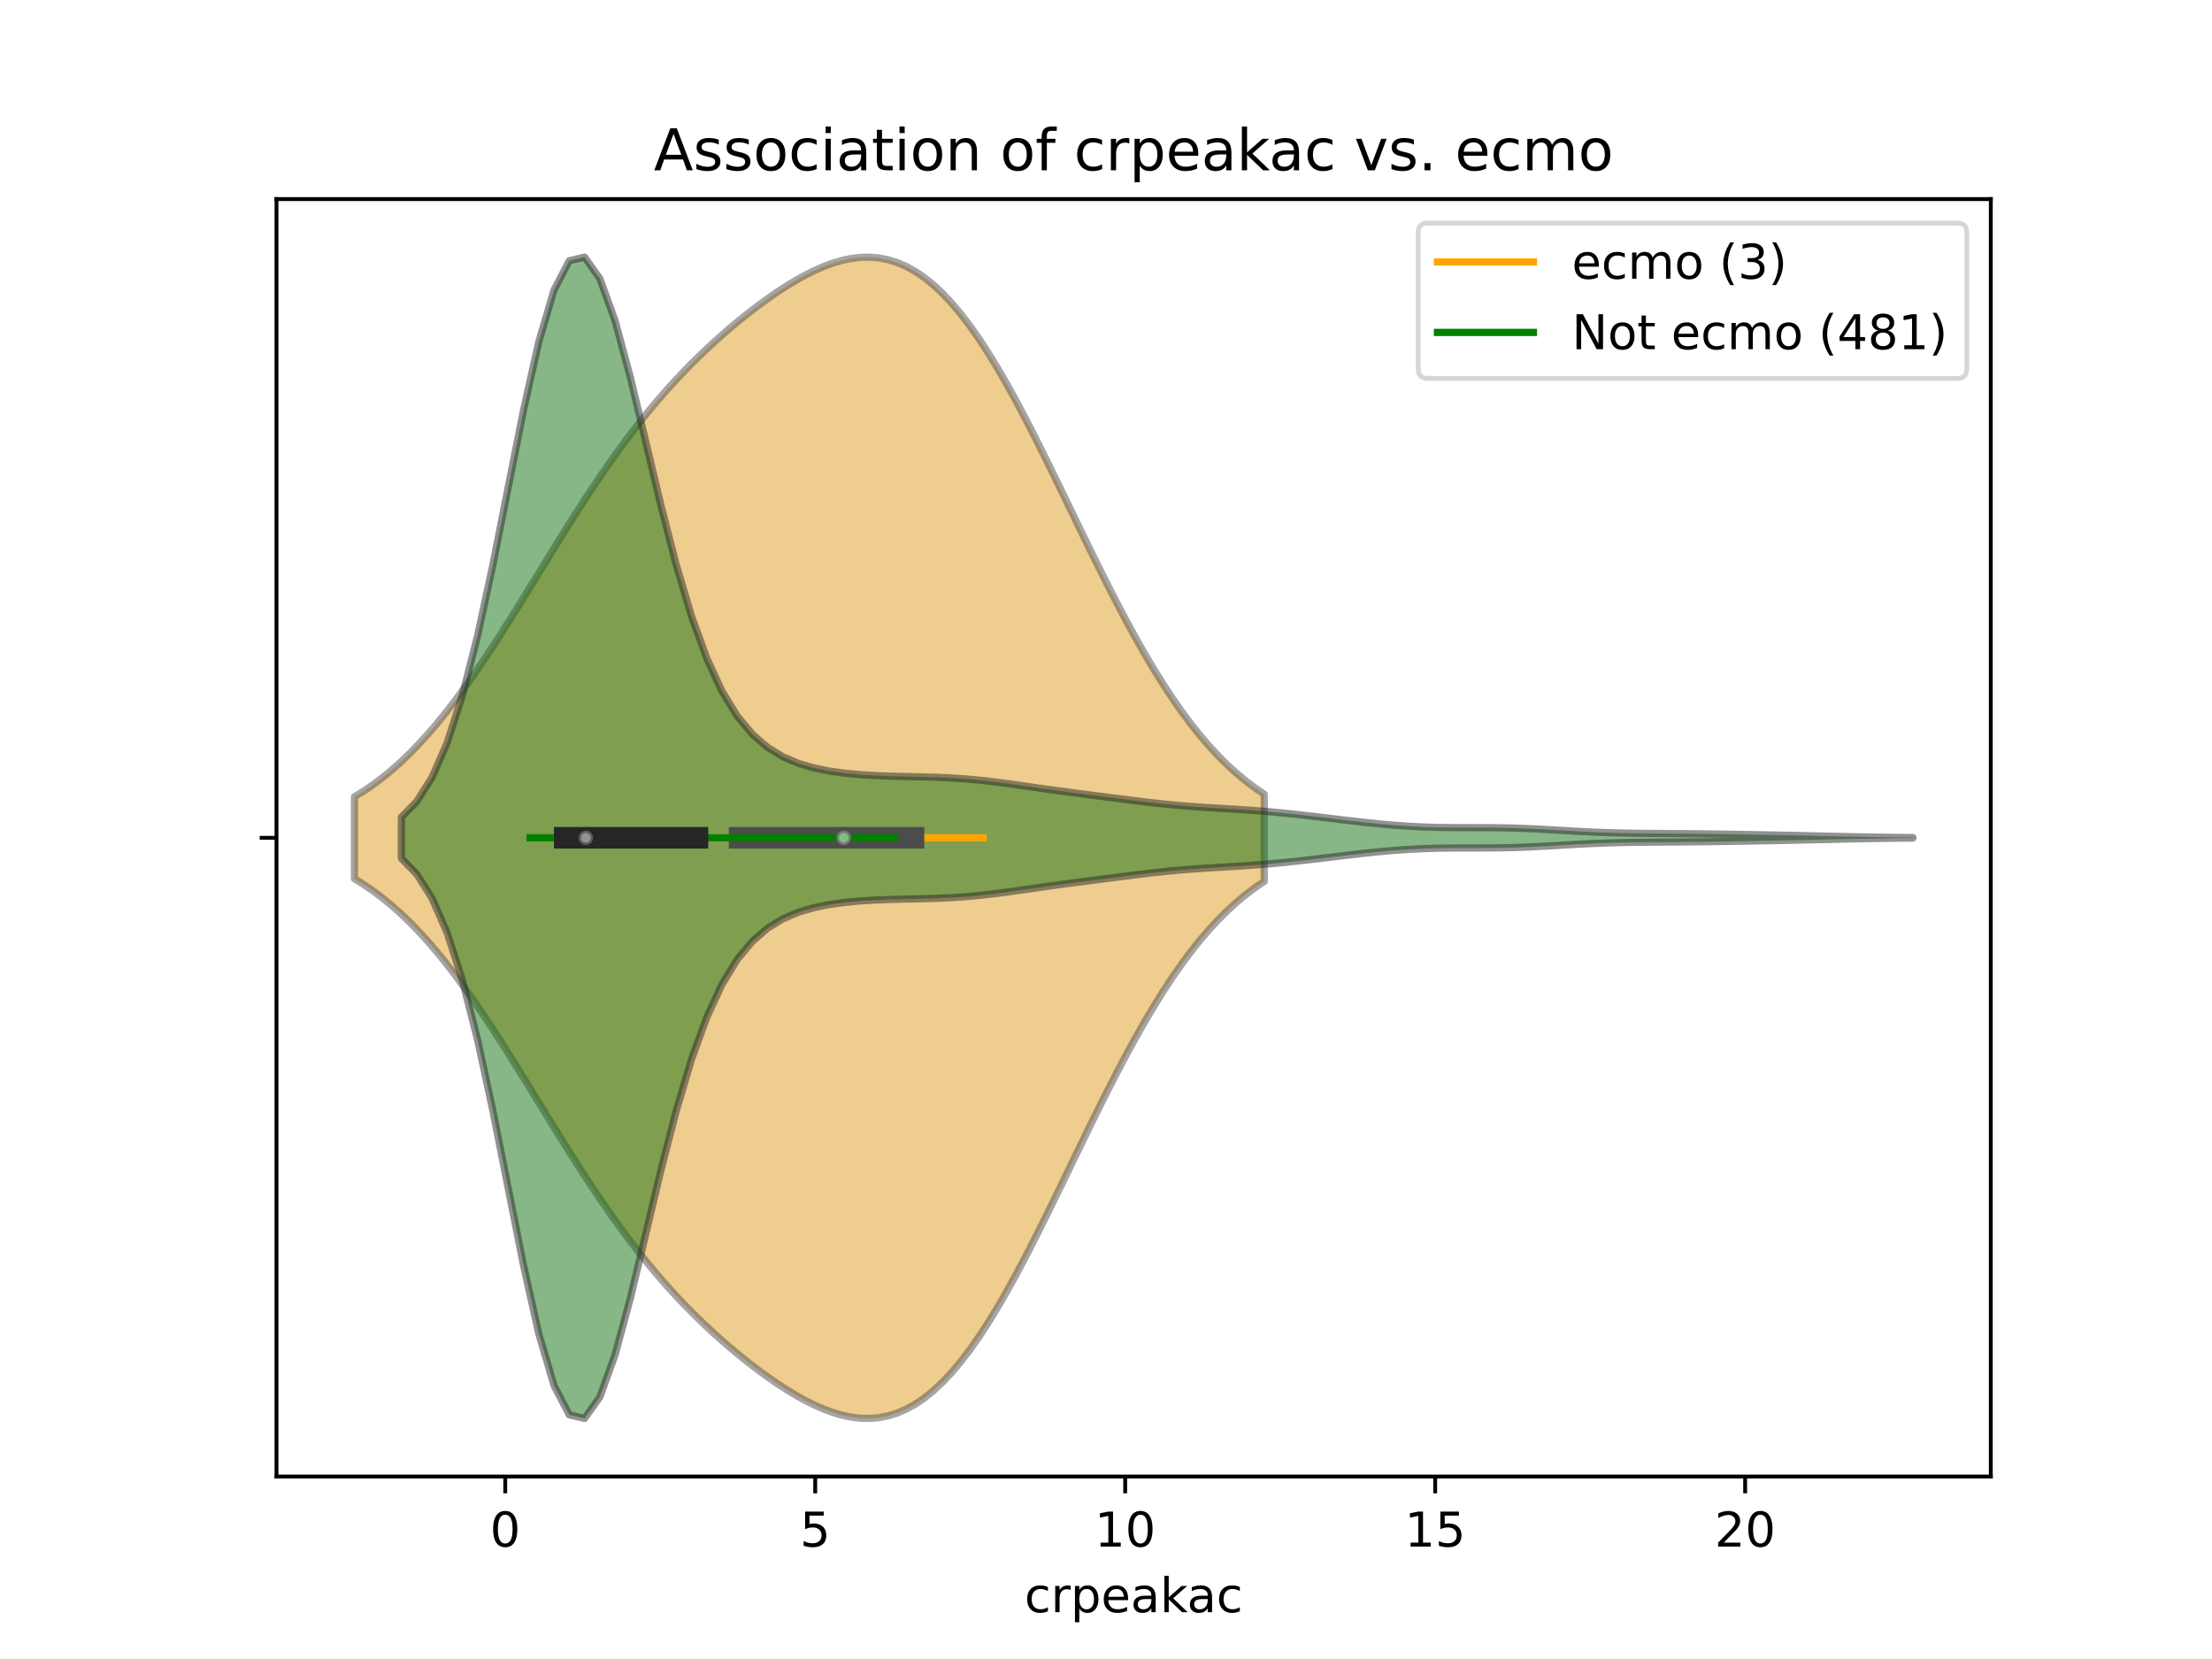 <?xml version="1.0" encoding="utf-8" standalone="no"?>
<!DOCTYPE svg PUBLIC "-//W3C//DTD SVG 1.1//EN"
  "http://www.w3.org/Graphics/SVG/1.1/DTD/svg11.dtd">
<!-- Created with matplotlib (https://matplotlib.org/) -->
<svg height="345.6pt" version="1.1" viewBox="0 0 460.8 345.6" width="460.8pt" xmlns="http://www.w3.org/2000/svg" xmlns:xlink="http://www.w3.org/1999/xlink">
 <defs>
  <style type="text/css">
*{stroke-linecap:butt;stroke-linejoin:round;}
  </style>
 </defs>
 <g id="figure_1">
  <g id="patch_1">
   <path d="M 0 345.6 
L 460.8 345.6 
L 460.8 0 
L 0 0 
z
" style="fill:#ffffff;"/>
  </g>
  <g id="axes_1">
   <g id="patch_2">
    <path d="M 57.6 307.584 
L 414.72 307.584 
L 414.72 41.472 
L 57.6 41.472 
z
" style="fill:#ffffff;"/>
   </g>
   <g id="PolyCollection_1">
    <defs>
     <path d="M 73.833 -162.546 
L 73.833 -179.598 
L 75.747 -180.786 
L 77.662 -182.094 
L 79.576 -183.528 
L 81.49 -185.091 
L 83.405 -186.786 
L 85.319 -188.617 
L 87.234 -190.582 
L 89.148 -192.682 
L 91.063 -194.915 
L 92.977 -197.275 
L 94.892 -199.759 
L 96.806 -202.36 
L 98.72 -205.067 
L 100.635 -207.873 
L 102.549 -210.764 
L 104.464 -213.729 
L 106.378 -216.754 
L 108.293 -219.824 
L 110.207 -222.925 
L 112.122 -226.041 
L 114.036 -229.157 
L 115.95 -232.258 
L 117.865 -235.331 
L 119.779 -238.36 
L 121.694 -241.335 
L 123.608 -244.245 
L 125.523 -247.08 
L 127.437 -249.832 
L 129.352 -252.495 
L 131.266 -255.066 
L 133.18 -257.543 
L 135.095 -259.923 
L 137.009 -262.209 
L 138.924 -264.401 
L 140.838 -266.504 
L 142.753 -268.521 
L 144.667 -270.457 
L 146.582 -272.315 
L 148.496 -274.101 
L 150.41 -275.818 
L 152.325 -277.47 
L 154.239 -279.057 
L 156.154 -280.581 
L 158.068 -282.041 
L 159.983 -283.434 
L 161.897 -284.757 
L 163.811 -286.002 
L 165.726 -287.163 
L 167.64 -288.23 
L 169.555 -289.192 
L 171.469 -290.037 
L 173.384 -290.752 
L 175.298 -291.323 
L 177.213 -291.736 
L 179.127 -291.977 
L 181.041 -292.032 
L 182.956 -291.887 
L 184.87 -291.531 
L 186.785 -290.952 
L 188.699 -290.141 
L 190.614 -289.091 
L 192.528 -287.797 
L 194.443 -286.255 
L 196.357 -284.465 
L 198.271 -282.431 
L 200.186 -280.156 
L 202.1 -277.649 
L 204.015 -274.919 
L 205.929 -271.979 
L 207.844 -268.845 
L 209.758 -265.534 
L 211.673 -262.064 
L 213.587 -258.456 
L 215.501 -254.733 
L 217.416 -250.917 
L 219.33 -247.031 
L 221.245 -243.101 
L 223.159 -239.149 
L 225.074 -235.199 
L 226.988 -231.274 
L 228.903 -227.396 
L 230.817 -223.585 
L 232.731 -219.86 
L 234.646 -216.239 
L 236.56 -212.737 
L 238.475 -209.368 
L 240.389 -206.143 
L 242.304 -203.071 
L 244.218 -200.16 
L 246.132 -197.416 
L 248.047 -194.84 
L 249.961 -192.435 
L 251.876 -190.2 
L 253.79 -188.133 
L 255.705 -186.231 
L 257.619 -184.488 
L 259.534 -182.9 
L 261.448 -181.458 
L 263.362 -180.157 
L 263.362 -161.987 
L 263.362 -161.987 
L 261.448 -160.686 
L 259.534 -159.244 
L 257.619 -157.656 
L 255.705 -155.913 
L 253.79 -154.011 
L 251.876 -151.944 
L 249.961 -149.709 
L 248.047 -147.304 
L 246.132 -144.728 
L 244.218 -141.984 
L 242.304 -139.073 
L 240.389 -136.001 
L 238.475 -132.776 
L 236.56 -129.407 
L 234.646 -125.905 
L 232.731 -122.284 
L 230.817 -118.559 
L 228.903 -114.748 
L 226.988 -110.87 
L 225.074 -106.945 
L 223.159 -102.995 
L 221.245 -99.043 
L 219.33 -95.113 
L 217.416 -91.227 
L 215.501 -87.411 
L 213.587 -83.688 
L 211.673 -80.08 
L 209.758 -76.61 
L 207.844 -73.299 
L 205.929 -70.165 
L 204.015 -67.225 
L 202.1 -64.495 
L 200.186 -61.988 
L 198.271 -59.713 
L 196.357 -57.679 
L 194.443 -55.889 
L 192.528 -54.347 
L 190.614 -53.053 
L 188.699 -52.003 
L 186.785 -51.192 
L 184.87 -50.613 
L 182.956 -50.257 
L 181.041 -50.112 
L 179.127 -50.167 
L 177.213 -50.408 
L 175.298 -50.821 
L 173.384 -51.392 
L 171.469 -52.107 
L 169.555 -52.952 
L 167.64 -53.914 
L 165.726 -54.981 
L 163.811 -56.142 
L 161.897 -57.387 
L 159.983 -58.71 
L 158.068 -60.103 
L 156.154 -61.563 
L 154.239 -63.087 
L 152.325 -64.674 
L 150.41 -66.326 
L 148.496 -68.043 
L 146.582 -69.829 
L 144.667 -71.687 
L 142.753 -73.623 
L 140.838 -75.64 
L 138.924 -77.743 
L 137.009 -79.935 
L 135.095 -82.221 
L 133.18 -84.601 
L 131.266 -87.078 
L 129.352 -89.649 
L 127.437 -92.312 
L 125.523 -95.064 
L 123.608 -97.899 
L 121.694 -100.809 
L 119.779 -103.784 
L 117.865 -106.813 
L 115.95 -109.886 
L 114.036 -112.987 
L 112.122 -116.103 
L 110.207 -119.219 
L 108.293 -122.32 
L 106.378 -125.39 
L 104.464 -128.415 
L 102.549 -131.38 
L 100.635 -134.271 
L 98.72 -137.077 
L 96.806 -139.784 
L 94.892 -142.385 
L 92.977 -144.869 
L 91.063 -147.229 
L 89.148 -149.462 
L 87.234 -151.562 
L 85.319 -153.527 
L 83.405 -155.358 
L 81.49 -157.053 
L 79.576 -158.616 
L 77.662 -160.05 
L 75.747 -161.358 
L 73.833 -162.546 
z
" id="m10d3a061a8" style="stroke:#4c4c4c;stroke-opacity:0.5;stroke-width:1.5;"/>
    </defs>
    <g clip-path="url(#pf43b1d86e7)">
     <use style="fill:#df9c20;fill-opacity:0.5;stroke:#4c4c4c;stroke-opacity:0.5;stroke-width:1.5;" x="0" xlink:href="#m10d3a061a8" y="345.6"/>
    </g>
   </g>
   <g id="PolyCollection_2">
    <defs>
     <path d="M 83.612 -166.776 
L 83.612 -175.368 
L 86.793 -178.613 
L 89.974 -183.624 
L 93.154 -190.89 
L 96.335 -200.758 
L 99.515 -213.276 
L 102.696 -228.044 
L 105.876 -244.135 
L 109.057 -260.145 
L 112.237 -274.385 
L 115.418 -285.195 
L 118.599 -291.288 
L 121.779 -292.032 
L 124.96 -287.573 
L 128.14 -278.772 
L 131.321 -266.972 
L 134.501 -253.694 
L 137.682 -240.338 
L 140.862 -227.978 
L 144.043 -217.275 
L 147.224 -208.499 
L 150.404 -201.62 
L 153.585 -196.422 
L 156.765 -192.606 
L 159.946 -189.867 
L 163.126 -187.933 
L 166.307 -186.582 
L 169.487 -185.644 
L 172.668 -184.995 
L 175.849 -184.548 
L 179.029 -184.245 
L 182.21 -184.046 
L 185.39 -183.92 
L 188.571 -183.839 
L 191.751 -183.772 
L 194.932 -183.685 
L 198.112 -183.547 
L 201.293 -183.334 
L 204.474 -183.037 
L 207.654 -182.663 
L 210.835 -182.235 
L 214.015 -181.78 
L 217.196 -181.324 
L 220.376 -180.883 
L 223.557 -180.46 
L 226.737 -180.048 
L 229.918 -179.64 
L 233.099 -179.231 
L 236.279 -178.828 
L 239.46 -178.443 
L 242.64 -178.094 
L 245.821 -177.793 
L 249.001 -177.543 
L 252.182 -177.333 
L 255.362 -177.142 
L 258.543 -176.947 
L 261.723 -176.725 
L 264.904 -176.463 
L 268.085 -176.158 
L 271.265 -175.814 
L 274.446 -175.443 
L 277.626 -175.061 
L 280.807 -174.68 
L 283.987 -174.317 
L 287.168 -173.985 
L 290.348 -173.701 
L 293.529 -173.477 
L 296.71 -173.322 
L 299.89 -173.233 
L 303.071 -173.197 
L 306.251 -173.193 
L 309.432 -173.19 
L 312.612 -173.162 
L 315.793 -173.088 
L 318.973 -172.964 
L 322.154 -172.799 
L 325.335 -172.613 
L 328.515 -172.429 
L 331.696 -172.268 
L 334.876 -172.144 
L 338.057 -172.06 
L 341.237 -172.008 
L 344.418 -171.977 
L 347.598 -171.955 
L 350.779 -171.932 
L 353.96 -171.902 
L 357.14 -171.863 
L 360.321 -171.817 
L 363.501 -171.767 
L 366.682 -171.711 
L 369.862 -171.652 
L 373.043 -171.588 
L 376.223 -171.519 
L 379.404 -171.447 
L 382.585 -171.375 
L 385.765 -171.307 
L 388.946 -171.246 
L 392.126 -171.195 
L 395.307 -171.154 
L 398.487 -171.124 
L 398.487 -171.02 
L 398.487 -171.02 
L 395.307 -170.99 
L 392.126 -170.949 
L 388.946 -170.898 
L 385.765 -170.837 
L 382.585 -170.769 
L 379.404 -170.697 
L 376.223 -170.625 
L 373.043 -170.556 
L 369.862 -170.492 
L 366.682 -170.433 
L 363.501 -170.377 
L 360.321 -170.327 
L 357.14 -170.281 
L 353.96 -170.242 
L 350.779 -170.212 
L 347.598 -170.189 
L 344.418 -170.167 
L 341.237 -170.136 
L 338.057 -170.084 
L 334.876 -170 
L 331.696 -169.876 
L 328.515 -169.715 
L 325.335 -169.531 
L 322.154 -169.345 
L 318.973 -169.18 
L 315.793 -169.056 
L 312.612 -168.982 
L 309.432 -168.954 
L 306.251 -168.951 
L 303.071 -168.947 
L 299.89 -168.911 
L 296.71 -168.822 
L 293.529 -168.667 
L 290.348 -168.443 
L 287.168 -168.159 
L 283.987 -167.827 
L 280.807 -167.464 
L 277.626 -167.083 
L 274.446 -166.701 
L 271.265 -166.33 
L 268.085 -165.986 
L 264.904 -165.681 
L 261.723 -165.419 
L 258.543 -165.197 
L 255.362 -165.002 
L 252.182 -164.811 
L 249.001 -164.601 
L 245.821 -164.351 
L 242.64 -164.05 
L 239.46 -163.701 
L 236.279 -163.316 
L 233.099 -162.913 
L 229.918 -162.504 
L 226.737 -162.096 
L 223.557 -161.684 
L 220.376 -161.261 
L 217.196 -160.82 
L 214.015 -160.364 
L 210.835 -159.909 
L 207.654 -159.481 
L 204.474 -159.107 
L 201.293 -158.81 
L 198.112 -158.597 
L 194.932 -158.459 
L 191.751 -158.372 
L 188.571 -158.305 
L 185.39 -158.224 
L 182.21 -158.098 
L 179.029 -157.899 
L 175.849 -157.596 
L 172.668 -157.149 
L 169.487 -156.5 
L 166.307 -155.562 
L 163.126 -154.211 
L 159.946 -152.277 
L 156.765 -149.538 
L 153.585 -145.722 
L 150.404 -140.524 
L 147.224 -133.645 
L 144.043 -124.869 
L 140.862 -114.166 
L 137.682 -101.806 
L 134.501 -88.45 
L 131.321 -75.172 
L 128.14 -63.372 
L 124.96 -54.571 
L 121.779 -50.112 
L 118.599 -50.856 
L 115.418 -56.949 
L 112.237 -67.759 
L 109.057 -81.999 
L 105.876 -98.009 
L 102.696 -114.1 
L 99.515 -128.868 
L 96.335 -141.386 
L 93.154 -151.254 
L 89.974 -158.52 
L 86.793 -163.531 
L 83.612 -166.776 
z
" id="md25465f378" style="stroke:#262626;stroke-opacity:0.5;stroke-width:1.5;"/>
    </defs>
    <g clip-path="url(#pf43b1d86e7)">
     <use style="fill:#107010;fill-opacity:0.5;stroke:#262626;stroke-opacity:0.5;stroke-width:1.5;" x="0" xlink:href="#md25465f378" y="345.6"/>
    </g>
   </g>
   <g id="matplotlib.axis_1">
    <g id="xtick_1">
     <g id="line2d_1">
      <defs>
       <path d="M 0 0 
L 0 3.5 
" id="md46968c9e5" style="stroke:#000000;stroke-width:0.8;"/>
      </defs>
      <g>
       <use style="stroke:#000000;stroke-width:0.8;" x="105.25" xlink:href="#md46968c9e5" y="307.584"/>
      </g>
     </g>
     <g id="text_1">
      <!-- 0 -->
      <defs>
       <path d="M 31.781 66.406 
Q 24.172 66.406 20.328 58.906 
Q 16.5 51.422 16.5 36.375 
Q 16.5 21.391 20.328 13.891 
Q 24.172 6.391 31.781 6.391 
Q 39.453 6.391 43.281 13.891 
Q 47.125 21.391 47.125 36.375 
Q 47.125 51.422 43.281 58.906 
Q 39.453 66.406 31.781 66.406 
z
M 31.781 74.219 
Q 44.047 74.219 50.516 64.516 
Q 56.984 54.828 56.984 36.375 
Q 56.984 17.969 50.516 8.266 
Q 44.047 -1.422 31.781 -1.422 
Q 19.531 -1.422 13.062 8.266 
Q 6.594 17.969 6.594 36.375 
Q 6.594 54.828 13.062 64.516 
Q 19.531 74.219 31.781 74.219 
z
" id="DejaVuSans-48"/>
      </defs>
      <g transform="translate(102.069 322.182)scale(0.1 -0.1)">
       <use xlink:href="#DejaVuSans-48"/>
      </g>
     </g>
    </g>
    <g id="xtick_2">
     <g id="line2d_2">
      <g>
       <use style="stroke:#000000;stroke-width:0.8;" x="169.825" xlink:href="#md46968c9e5" y="307.584"/>
      </g>
     </g>
     <g id="text_2">
      <!-- 5 -->
      <defs>
       <path d="M 10.797 72.906 
L 49.516 72.906 
L 49.516 64.594 
L 19.828 64.594 
L 19.828 46.734 
Q 21.969 47.469 24.109 47.828 
Q 26.266 48.188 28.422 48.188 
Q 40.625 48.188 47.75 41.5 
Q 54.891 34.812 54.891 23.391 
Q 54.891 11.625 47.562 5.094 
Q 40.234 -1.422 26.906 -1.422 
Q 22.312 -1.422 17.547 -0.641 
Q 12.797 0.141 7.719 1.703 
L 7.719 11.625 
Q 12.109 9.234 16.797 8.062 
Q 21.484 6.891 26.703 6.891 
Q 35.156 6.891 40.078 11.328 
Q 45.016 15.766 45.016 23.391 
Q 45.016 31 40.078 35.438 
Q 35.156 39.891 26.703 39.891 
Q 22.75 39.891 18.812 39.016 
Q 14.891 38.141 10.797 36.281 
z
" id="DejaVuSans-53"/>
      </defs>
      <g transform="translate(166.643 322.182)scale(0.1 -0.1)">
       <use xlink:href="#DejaVuSans-53"/>
      </g>
     </g>
    </g>
    <g id="xtick_3">
     <g id="line2d_3">
      <g>
       <use style="stroke:#000000;stroke-width:0.8;" x="234.399" xlink:href="#md46968c9e5" y="307.584"/>
      </g>
     </g>
     <g id="text_3">
      <!-- 10 -->
      <defs>
       <path d="M 12.406 8.297 
L 28.516 8.297 
L 28.516 63.922 
L 10.984 60.406 
L 10.984 69.391 
L 28.422 72.906 
L 38.281 72.906 
L 38.281 8.297 
L 54.391 8.297 
L 54.391 0 
L 12.406 0 
z
" id="DejaVuSans-49"/>
      </defs>
      <g transform="translate(228.036 322.182)scale(0.1 -0.1)">
       <use xlink:href="#DejaVuSans-49"/>
       <use x="63.623" xlink:href="#DejaVuSans-48"/>
      </g>
     </g>
    </g>
    <g id="xtick_4">
     <g id="line2d_4">
      <g>
       <use style="stroke:#000000;stroke-width:0.8;" x="298.973" xlink:href="#md46968c9e5" y="307.584"/>
      </g>
     </g>
     <g id="text_4">
      <!-- 15 -->
      <g transform="translate(292.61 322.182)scale(0.1 -0.1)">
       <use xlink:href="#DejaVuSans-49"/>
       <use x="63.623" xlink:href="#DejaVuSans-53"/>
      </g>
     </g>
    </g>
    <g id="xtick_5">
     <g id="line2d_5">
      <g>
       <use style="stroke:#000000;stroke-width:0.8;" x="363.547" xlink:href="#md46968c9e5" y="307.584"/>
      </g>
     </g>
     <g id="text_5">
      <!-- 20 -->
      <defs>
       <path d="M 19.188 8.297 
L 53.609 8.297 
L 53.609 0 
L 7.328 0 
L 7.328 8.297 
Q 12.938 14.109 22.625 23.891 
Q 32.328 33.688 34.812 36.531 
Q 39.547 41.844 41.422 45.531 
Q 43.312 49.219 43.312 52.781 
Q 43.312 58.594 39.234 62.25 
Q 35.156 65.922 28.609 65.922 
Q 23.969 65.922 18.812 64.312 
Q 13.672 62.703 7.812 59.422 
L 7.812 69.391 
Q 13.766 71.781 18.938 73 
Q 24.125 74.219 28.422 74.219 
Q 39.75 74.219 46.484 68.547 
Q 53.219 62.891 53.219 53.422 
Q 53.219 48.922 51.531 44.891 
Q 49.859 40.875 45.406 35.406 
Q 44.188 33.984 37.641 27.219 
Q 31.109 20.453 19.188 8.297 
z
" id="DejaVuSans-50"/>
      </defs>
      <g transform="translate(357.185 322.182)scale(0.1 -0.1)">
       <use xlink:href="#DejaVuSans-50"/>
       <use x="63.623" xlink:href="#DejaVuSans-48"/>
      </g>
     </g>
    </g>
    <g id="text_6">
     <!-- crpeakac -->
     <defs>
      <path d="M 48.781 52.594 
L 48.781 44.188 
Q 44.969 46.297 41.141 47.344 
Q 37.312 48.391 33.406 48.391 
Q 24.656 48.391 19.812 42.844 
Q 14.984 37.312 14.984 27.297 
Q 14.984 17.281 19.812 11.734 
Q 24.656 6.203 33.406 6.203 
Q 37.312 6.203 41.141 7.25 
Q 44.969 8.297 48.781 10.406 
L 48.781 2.094 
Q 45.016 0.344 40.984 -0.531 
Q 36.969 -1.422 32.422 -1.422 
Q 20.062 -1.422 12.781 6.344 
Q 5.516 14.109 5.516 27.297 
Q 5.516 40.672 12.859 48.328 
Q 20.219 56 33.016 56 
Q 37.156 56 41.109 55.141 
Q 45.062 54.297 48.781 52.594 
z
" id="DejaVuSans-99"/>
      <path d="M 41.109 46.297 
Q 39.594 47.172 37.812 47.578 
Q 36.031 48 33.891 48 
Q 26.266 48 22.188 43.047 
Q 18.109 38.094 18.109 28.812 
L 18.109 0 
L 9.078 0 
L 9.078 54.688 
L 18.109 54.688 
L 18.109 46.188 
Q 20.953 51.172 25.484 53.578 
Q 30.031 56 36.531 56 
Q 37.453 56 38.578 55.875 
Q 39.703 55.766 41.062 55.516 
z
" id="DejaVuSans-114"/>
      <path d="M 18.109 8.203 
L 18.109 -20.797 
L 9.078 -20.797 
L 9.078 54.688 
L 18.109 54.688 
L 18.109 46.391 
Q 20.953 51.266 25.266 53.625 
Q 29.594 56 35.594 56 
Q 45.562 56 51.781 48.094 
Q 58.016 40.188 58.016 27.297 
Q 58.016 14.406 51.781 6.484 
Q 45.562 -1.422 35.594 -1.422 
Q 29.594 -1.422 25.266 0.953 
Q 20.953 3.328 18.109 8.203 
z
M 48.688 27.297 
Q 48.688 37.203 44.609 42.844 
Q 40.531 48.484 33.406 48.484 
Q 26.266 48.484 22.188 42.844 
Q 18.109 37.203 18.109 27.297 
Q 18.109 17.391 22.188 11.75 
Q 26.266 6.109 33.406 6.109 
Q 40.531 6.109 44.609 11.75 
Q 48.688 17.391 48.688 27.297 
z
" id="DejaVuSans-112"/>
      <path d="M 56.203 29.594 
L 56.203 25.203 
L 14.891 25.203 
Q 15.484 15.922 20.484 11.062 
Q 25.484 6.203 34.422 6.203 
Q 39.594 6.203 44.453 7.469 
Q 49.312 8.734 54.109 11.281 
L 54.109 2.781 
Q 49.266 0.734 44.188 -0.344 
Q 39.109 -1.422 33.891 -1.422 
Q 20.797 -1.422 13.156 6.188 
Q 5.516 13.812 5.516 26.812 
Q 5.516 40.234 12.766 48.109 
Q 20.016 56 32.328 56 
Q 43.359 56 49.781 48.891 
Q 56.203 41.797 56.203 29.594 
z
M 47.219 32.234 
Q 47.125 39.594 43.094 43.984 
Q 39.062 48.391 32.422 48.391 
Q 24.906 48.391 20.391 44.141 
Q 15.875 39.891 15.188 32.172 
z
" id="DejaVuSans-101"/>
      <path d="M 34.281 27.484 
Q 23.391 27.484 19.188 25 
Q 14.984 22.516 14.984 16.5 
Q 14.984 11.719 18.141 8.906 
Q 21.297 6.109 26.703 6.109 
Q 34.188 6.109 38.703 11.406 
Q 43.219 16.703 43.219 25.484 
L 43.219 27.484 
z
M 52.203 31.203 
L 52.203 0 
L 43.219 0 
L 43.219 8.297 
Q 40.141 3.328 35.547 0.953 
Q 30.953 -1.422 24.312 -1.422 
Q 15.922 -1.422 10.953 3.297 
Q 6 8.016 6 15.922 
Q 6 25.141 12.172 29.828 
Q 18.359 34.516 30.609 34.516 
L 43.219 34.516 
L 43.219 35.406 
Q 43.219 41.609 39.141 45 
Q 35.062 48.391 27.688 48.391 
Q 23 48.391 18.547 47.266 
Q 14.109 46.141 10.016 43.891 
L 10.016 52.203 
Q 14.938 54.109 19.578 55.047 
Q 24.219 56 28.609 56 
Q 40.484 56 46.344 49.844 
Q 52.203 43.703 52.203 31.203 
z
" id="DejaVuSans-97"/>
      <path d="M 9.078 75.984 
L 18.109 75.984 
L 18.109 31.109 
L 44.922 54.688 
L 56.391 54.688 
L 27.391 29.109 
L 57.625 0 
L 45.906 0 
L 18.109 26.703 
L 18.109 0 
L 9.078 0 
z
" id="DejaVuSans-107"/>
     </defs>
     <g transform="translate(213.419 335.861)scale(0.1 -0.1)">
      <use xlink:href="#DejaVuSans-99"/>
      <use x="54.98" xlink:href="#DejaVuSans-114"/>
      <use x="96.094" xlink:href="#DejaVuSans-112"/>
      <use x="159.57" xlink:href="#DejaVuSans-101"/>
      <use x="221.094" xlink:href="#DejaVuSans-97"/>
      <use x="282.373" xlink:href="#DejaVuSans-107"/>
      <use x="338.533" xlink:href="#DejaVuSans-97"/>
      <use x="399.812" xlink:href="#DejaVuSans-99"/>
     </g>
    </g>
   </g>
   <g id="matplotlib.axis_2">
    <g id="ytick_1">
     <g id="line2d_6">
      <defs>
       <path d="M 0 0 
L -3.5 0 
" id="m2162f054e2" style="stroke:#000000;stroke-width:0.8;"/>
      </defs>
      <g>
       <use style="stroke:#000000;stroke-width:0.8;" x="57.6" xlink:href="#m2162f054e2" y="174.528"/>
      </g>
     </g>
    </g>
   </g>
   <g id="line2d_7">
    <path clip-path="url(#pf43b1d86e7)" d="M 132.371 174.528 
L 204.824 174.528 
" style="fill:none;stroke:#ffa500;stroke-linecap:square;stroke-width:1.5;"/>
   </g>
   <g id="line2d_8">
    <path clip-path="url(#pf43b1d86e7)" d="M 154.068 174.528 
L 190.295 174.528 
" style="fill:none;stroke:#4c4c4c;stroke-linecap:square;stroke-width:4.5;"/>
   </g>
   <g id="line2d_9">
    <path clip-path="url(#pf43b1d86e7)" d="M 110.416 174.528 
L 186.356 174.528 
" style="fill:none;stroke:#008000;stroke-linecap:square;stroke-width:1.5;"/>
   </g>
   <g id="line2d_10">
    <path clip-path="url(#pf43b1d86e7)" d="M 117.649 174.528 
L 145.286 174.528 
" style="fill:none;stroke:#262626;stroke-linecap:square;stroke-width:4.5;"/>
   </g>
   <g id="patch_3">
    <path d="M 57.6 307.584 
L 57.6 41.472 
" style="fill:none;stroke:#000000;stroke-linecap:square;stroke-linejoin:miter;stroke-width:0.8;"/>
   </g>
   <g id="patch_4">
    <path d="M 414.72 307.584 
L 414.72 41.472 
" style="fill:none;stroke:#000000;stroke-linecap:square;stroke-linejoin:miter;stroke-width:0.8;"/>
   </g>
   <g id="patch_5">
    <path d="M 57.6 307.584 
L 414.72 307.584 
" style="fill:none;stroke:#000000;stroke-linecap:square;stroke-linejoin:miter;stroke-width:0.8;"/>
   </g>
   <g id="patch_6">
    <path d="M 57.6 41.472 
L 414.72 41.472 
" style="fill:none;stroke:#000000;stroke-linecap:square;stroke-linejoin:miter;stroke-width:0.8;"/>
   </g>
   <g id="PathCollection_1">
    <defs>
     <path d="M 0 1.5 
C 0.398 1.5 0.779 1.342 1.061 1.061 
C 1.342 0.779 1.5 0.398 1.5 0 
C 1.5 -0.398 1.342 -0.779 1.061 -1.061 
C 0.779 -1.342 0.398 -1.5 0 -1.5 
C -0.398 -1.5 -0.779 -1.342 -1.061 -1.061 
C -1.342 -0.779 -1.5 -0.398 -1.5 0 
C -1.5 0.398 -1.342 0.779 -1.061 1.061 
C -0.779 1.342 -0.398 1.5 0 1.5 
z
" id="m6354c63d6e" style="stroke:#4c4c4c;stroke-opacity:0.5;"/>
    </defs>
    <g clip-path="url(#pf43b1d86e7)">
     <use style="fill:#ffffff;fill-opacity:0.5;stroke:#4c4c4c;stroke-opacity:0.5;" x="175.765" xlink:href="#m6354c63d6e" y="174.528"/>
    </g>
   </g>
   <g id="PathCollection_2">
    <defs>
     <path d="M 0 1.5 
C 0.398 1.5 0.779 1.342 1.061 1.061 
C 1.342 0.779 1.5 0.398 1.5 0 
C 1.5 -0.398 1.342 -0.779 1.061 -1.061 
C 0.779 -1.342 0.398 -1.5 0 -1.5 
C -0.398 -1.5 -0.779 -1.342 -1.061 -1.061 
C -1.342 -0.779 -1.5 -0.398 -1.5 0 
C -1.5 0.398 -1.342 0.779 -1.061 1.061 
C -0.779 1.342 -0.398 1.5 0 1.5 
z
" id="m47066c4498" style="stroke:#262626;stroke-opacity:0.5;"/>
    </defs>
    <g clip-path="url(#pf43b1d86e7)">
     <use style="fill:#ffffff;fill-opacity:0.5;stroke:#262626;stroke-opacity:0.5;" x="122.04" xlink:href="#m47066c4498" y="174.528"/>
    </g>
   </g>
   <g id="text_7">
    <!-- Association of crpeakac vs. ecmo -->
    <defs>
     <path d="M 34.188 63.188 
L 20.797 26.906 
L 47.609 26.906 
z
M 28.609 72.906 
L 39.797 72.906 
L 67.578 0 
L 57.328 0 
L 50.688 18.703 
L 17.828 18.703 
L 11.188 0 
L 0.781 0 
z
" id="DejaVuSans-65"/>
     <path d="M 44.281 53.078 
L 44.281 44.578 
Q 40.484 46.531 36.375 47.5 
Q 32.281 48.484 27.875 48.484 
Q 21.188 48.484 17.844 46.438 
Q 14.5 44.391 14.5 40.281 
Q 14.5 37.156 16.891 35.375 
Q 19.281 33.594 26.516 31.984 
L 29.594 31.297 
Q 39.156 29.25 43.188 25.516 
Q 47.219 21.781 47.219 15.094 
Q 47.219 7.469 41.188 3.016 
Q 35.156 -1.422 24.609 -1.422 
Q 20.219 -1.422 15.453 -0.562 
Q 10.688 0.297 5.422 2 
L 5.422 11.281 
Q 10.406 8.688 15.234 7.391 
Q 20.062 6.109 24.812 6.109 
Q 31.156 6.109 34.562 8.281 
Q 37.984 10.453 37.984 14.406 
Q 37.984 18.062 35.516 20.016 
Q 33.062 21.969 24.703 23.781 
L 21.578 24.516 
Q 13.234 26.266 9.516 29.906 
Q 5.812 33.547 5.812 39.891 
Q 5.812 47.609 11.281 51.797 
Q 16.75 56 26.812 56 
Q 31.781 56 36.172 55.266 
Q 40.578 54.547 44.281 53.078 
z
" id="DejaVuSans-115"/>
     <path d="M 30.609 48.391 
Q 23.391 48.391 19.188 42.75 
Q 14.984 37.109 14.984 27.297 
Q 14.984 17.484 19.156 11.844 
Q 23.344 6.203 30.609 6.203 
Q 37.797 6.203 41.984 11.859 
Q 46.188 17.531 46.188 27.297 
Q 46.188 37.016 41.984 42.703 
Q 37.797 48.391 30.609 48.391 
z
M 30.609 56 
Q 42.328 56 49.016 48.375 
Q 55.719 40.766 55.719 27.297 
Q 55.719 13.875 49.016 6.219 
Q 42.328 -1.422 30.609 -1.422 
Q 18.844 -1.422 12.172 6.219 
Q 5.516 13.875 5.516 27.297 
Q 5.516 40.766 12.172 48.375 
Q 18.844 56 30.609 56 
z
" id="DejaVuSans-111"/>
     <path d="M 9.422 54.688 
L 18.406 54.688 
L 18.406 0 
L 9.422 0 
z
M 9.422 75.984 
L 18.406 75.984 
L 18.406 64.594 
L 9.422 64.594 
z
" id="DejaVuSans-105"/>
     <path d="M 18.312 70.219 
L 18.312 54.688 
L 36.812 54.688 
L 36.812 47.703 
L 18.312 47.703 
L 18.312 18.016 
Q 18.312 11.328 20.141 9.422 
Q 21.969 7.516 27.594 7.516 
L 36.812 7.516 
L 36.812 0 
L 27.594 0 
Q 17.188 0 13.234 3.875 
Q 9.281 7.766 9.281 18.016 
L 9.281 47.703 
L 2.688 47.703 
L 2.688 54.688 
L 9.281 54.688 
L 9.281 70.219 
z
" id="DejaVuSans-116"/>
     <path d="M 54.891 33.016 
L 54.891 0 
L 45.906 0 
L 45.906 32.719 
Q 45.906 40.484 42.875 44.328 
Q 39.844 48.188 33.797 48.188 
Q 26.516 48.188 22.312 43.547 
Q 18.109 38.922 18.109 30.906 
L 18.109 0 
L 9.078 0 
L 9.078 54.688 
L 18.109 54.688 
L 18.109 46.188 
Q 21.344 51.125 25.703 53.562 
Q 30.078 56 35.797 56 
Q 45.219 56 50.047 50.172 
Q 54.891 44.344 54.891 33.016 
z
" id="DejaVuSans-110"/>
     <path id="DejaVuSans-32"/>
     <path d="M 37.109 75.984 
L 37.109 68.5 
L 28.516 68.5 
Q 23.688 68.5 21.797 66.547 
Q 19.922 64.594 19.922 59.516 
L 19.922 54.688 
L 34.719 54.688 
L 34.719 47.703 
L 19.922 47.703 
L 19.922 0 
L 10.891 0 
L 10.891 47.703 
L 2.297 47.703 
L 2.297 54.688 
L 10.891 54.688 
L 10.891 58.5 
Q 10.891 67.625 15.141 71.797 
Q 19.391 75.984 28.609 75.984 
z
" id="DejaVuSans-102"/>
     <path d="M 2.984 54.688 
L 12.5 54.688 
L 29.594 8.797 
L 46.688 54.688 
L 56.203 54.688 
L 35.688 0 
L 23.484 0 
z
" id="DejaVuSans-118"/>
     <path d="M 10.688 12.406 
L 21 12.406 
L 21 0 
L 10.688 0 
z
" id="DejaVuSans-46"/>
     <path d="M 52 44.188 
Q 55.375 50.25 60.062 53.125 
Q 64.75 56 71.094 56 
Q 79.641 56 84.281 50.016 
Q 88.922 44.047 88.922 33.016 
L 88.922 0 
L 79.891 0 
L 79.891 32.719 
Q 79.891 40.578 77.094 44.375 
Q 74.312 48.188 68.609 48.188 
Q 61.625 48.188 57.562 43.547 
Q 53.516 38.922 53.516 30.906 
L 53.516 0 
L 44.484 0 
L 44.484 32.719 
Q 44.484 40.625 41.703 44.406 
Q 38.922 48.188 33.109 48.188 
Q 26.219 48.188 22.156 43.531 
Q 18.109 38.875 18.109 30.906 
L 18.109 0 
L 9.078 0 
L 9.078 54.688 
L 18.109 54.688 
L 18.109 46.188 
Q 21.188 51.219 25.484 53.609 
Q 29.781 56 35.688 56 
Q 41.656 56 45.828 52.969 
Q 50 49.953 52 44.188 
z
" id="DejaVuSans-109"/>
    </defs>
    <g transform="translate(136.208 35.472)scale(0.12 -0.12)">
     <use xlink:href="#DejaVuSans-65"/>
     <use x="68.408" xlink:href="#DejaVuSans-115"/>
     <use x="120.508" xlink:href="#DejaVuSans-115"/>
     <use x="172.607" xlink:href="#DejaVuSans-111"/>
     <use x="233.789" xlink:href="#DejaVuSans-99"/>
     <use x="288.77" xlink:href="#DejaVuSans-105"/>
     <use x="316.553" xlink:href="#DejaVuSans-97"/>
     <use x="377.832" xlink:href="#DejaVuSans-116"/>
     <use x="417.041" xlink:href="#DejaVuSans-105"/>
     <use x="444.824" xlink:href="#DejaVuSans-111"/>
     <use x="506.006" xlink:href="#DejaVuSans-110"/>
     <use x="569.385" xlink:href="#DejaVuSans-32"/>
     <use x="601.172" xlink:href="#DejaVuSans-111"/>
     <use x="662.354" xlink:href="#DejaVuSans-102"/>
     <use x="697.559" xlink:href="#DejaVuSans-32"/>
     <use x="729.346" xlink:href="#DejaVuSans-99"/>
     <use x="784.326" xlink:href="#DejaVuSans-114"/>
     <use x="825.439" xlink:href="#DejaVuSans-112"/>
     <use x="888.916" xlink:href="#DejaVuSans-101"/>
     <use x="950.439" xlink:href="#DejaVuSans-97"/>
     <use x="1011.719" xlink:href="#DejaVuSans-107"/>
     <use x="1067.879" xlink:href="#DejaVuSans-97"/>
     <use x="1129.158" xlink:href="#DejaVuSans-99"/>
     <use x="1184.139" xlink:href="#DejaVuSans-32"/>
     <use x="1215.926" xlink:href="#DejaVuSans-118"/>
     <use x="1275.105" xlink:href="#DejaVuSans-115"/>
     <use x="1327.205" xlink:href="#DejaVuSans-46"/>
     <use x="1358.992" xlink:href="#DejaVuSans-32"/>
     <use x="1390.779" xlink:href="#DejaVuSans-101"/>
     <use x="1452.303" xlink:href="#DejaVuSans-99"/>
     <use x="1507.283" xlink:href="#DejaVuSans-109"/>
     <use x="1604.695" xlink:href="#DejaVuSans-111"/>
    </g>
   </g>
   <g id="legend_1">
    <g id="patch_7">
     <path d="M 297.442 78.828 
L 407.72 78.828 
Q 409.72 78.828 409.72 76.828 
L 409.72 48.472 
Q 409.72 46.472 407.72 46.472 
L 297.442 46.472 
Q 295.442 46.472 295.442 48.472 
L 295.442 76.828 
Q 295.442 78.828 297.442 78.828 
z
" style="fill:#ffffff;opacity:0.8;stroke:#cccccc;stroke-linejoin:miter;"/>
    </g>
    <g id="line2d_11">
     <path d="M 299.442 54.57 
L 319.442 54.57 
" style="fill:none;stroke:#ffa500;stroke-linecap:square;stroke-width:1.5;"/>
    </g>
    <g id="line2d_12"/>
    <g id="text_8">
     <!-- ecmo (3) -->
     <defs>
      <path d="M 31 75.875 
Q 24.469 64.656 21.281 53.656 
Q 18.109 42.672 18.109 31.391 
Q 18.109 20.125 21.312 9.062 
Q 24.516 -2 31 -13.188 
L 23.188 -13.188 
Q 15.875 -1.703 12.234 9.375 
Q 8.594 20.453 8.594 31.391 
Q 8.594 42.281 12.203 53.312 
Q 15.828 64.359 23.188 75.875 
z
" id="DejaVuSans-40"/>
      <path d="M 40.578 39.312 
Q 47.656 37.797 51.625 33 
Q 55.609 28.219 55.609 21.188 
Q 55.609 10.406 48.188 4.484 
Q 40.766 -1.422 27.094 -1.422 
Q 22.516 -1.422 17.656 -0.516 
Q 12.797 0.391 7.625 2.203 
L 7.625 11.719 
Q 11.719 9.328 16.594 8.109 
Q 21.484 6.891 26.812 6.891 
Q 36.078 6.891 40.938 10.547 
Q 45.797 14.203 45.797 21.188 
Q 45.797 27.641 41.281 31.266 
Q 36.766 34.906 28.719 34.906 
L 20.219 34.906 
L 20.219 43.016 
L 29.109 43.016 
Q 36.375 43.016 40.234 45.922 
Q 44.094 48.828 44.094 54.297 
Q 44.094 59.906 40.109 62.906 
Q 36.141 65.922 28.719 65.922 
Q 24.656 65.922 20.016 65.031 
Q 15.375 64.156 9.812 62.312 
L 9.812 71.094 
Q 15.438 72.656 20.344 73.438 
Q 25.25 74.219 29.594 74.219 
Q 40.828 74.219 47.359 69.109 
Q 53.906 64.016 53.906 55.328 
Q 53.906 49.266 50.438 45.094 
Q 46.969 40.922 40.578 39.312 
z
" id="DejaVuSans-51"/>
      <path d="M 8.016 75.875 
L 15.828 75.875 
Q 23.141 64.359 26.781 53.312 
Q 30.422 42.281 30.422 31.391 
Q 30.422 20.453 26.781 9.375 
Q 23.141 -1.703 15.828 -13.188 
L 8.016 -13.188 
Q 14.5 -2 17.703 9.062 
Q 20.906 20.125 20.906 31.391 
Q 20.906 42.672 17.703 53.656 
Q 14.5 64.656 8.016 75.875 
z
" id="DejaVuSans-41"/>
     </defs>
     <g transform="translate(327.442 58.07)scale(0.1 -0.1)">
      <use xlink:href="#DejaVuSans-101"/>
      <use x="61.523" xlink:href="#DejaVuSans-99"/>
      <use x="116.504" xlink:href="#DejaVuSans-109"/>
      <use x="213.916" xlink:href="#DejaVuSans-111"/>
      <use x="275.098" xlink:href="#DejaVuSans-32"/>
      <use x="306.885" xlink:href="#DejaVuSans-40"/>
      <use x="345.898" xlink:href="#DejaVuSans-51"/>
      <use x="409.521" xlink:href="#DejaVuSans-41"/>
     </g>
    </g>
    <g id="line2d_13">
     <path d="M 299.442 69.249 
L 319.442 69.249 
" style="fill:none;stroke:#008000;stroke-linecap:square;stroke-width:1.5;"/>
    </g>
    <g id="line2d_14"/>
    <g id="text_9">
     <!-- Not ecmo (481) -->
     <defs>
      <path d="M 9.812 72.906 
L 23.094 72.906 
L 55.422 11.922 
L 55.422 72.906 
L 64.984 72.906 
L 64.984 0 
L 51.703 0 
L 19.391 60.984 
L 19.391 0 
L 9.812 0 
z
" id="DejaVuSans-78"/>
      <path d="M 37.797 64.312 
L 12.891 25.391 
L 37.797 25.391 
z
M 35.203 72.906 
L 47.609 72.906 
L 47.609 25.391 
L 58.016 25.391 
L 58.016 17.188 
L 47.609 17.188 
L 47.609 0 
L 37.797 0 
L 37.797 17.188 
L 4.891 17.188 
L 4.891 26.703 
z
" id="DejaVuSans-52"/>
      <path d="M 31.781 34.625 
Q 24.75 34.625 20.719 30.859 
Q 16.703 27.094 16.703 20.516 
Q 16.703 13.922 20.719 10.156 
Q 24.75 6.391 31.781 6.391 
Q 38.812 6.391 42.859 10.172 
Q 46.922 13.969 46.922 20.516 
Q 46.922 27.094 42.891 30.859 
Q 38.875 34.625 31.781 34.625 
z
M 21.922 38.812 
Q 15.578 40.375 12.031 44.719 
Q 8.5 49.078 8.5 55.328 
Q 8.5 64.062 14.719 69.141 
Q 20.953 74.219 31.781 74.219 
Q 42.672 74.219 48.875 69.141 
Q 55.078 64.062 55.078 55.328 
Q 55.078 49.078 51.531 44.719 
Q 48 40.375 41.703 38.812 
Q 48.828 37.156 52.797 32.312 
Q 56.781 27.484 56.781 20.516 
Q 56.781 9.906 50.312 4.234 
Q 43.844 -1.422 31.781 -1.422 
Q 19.734 -1.422 13.25 4.234 
Q 6.781 9.906 6.781 20.516 
Q 6.781 27.484 10.781 32.312 
Q 14.797 37.156 21.922 38.812 
z
M 18.312 54.391 
Q 18.312 48.734 21.844 45.562 
Q 25.391 42.391 31.781 42.391 
Q 38.141 42.391 41.719 45.562 
Q 45.312 48.734 45.312 54.391 
Q 45.312 60.062 41.719 63.234 
Q 38.141 66.406 31.781 66.406 
Q 25.391 66.406 21.844 63.234 
Q 18.312 60.062 18.312 54.391 
z
" id="DejaVuSans-56"/>
     </defs>
     <g transform="translate(327.442 72.749)scale(0.1 -0.1)">
      <use xlink:href="#DejaVuSans-78"/>
      <use x="74.805" xlink:href="#DejaVuSans-111"/>
      <use x="135.986" xlink:href="#DejaVuSans-116"/>
      <use x="175.195" xlink:href="#DejaVuSans-32"/>
      <use x="206.982" xlink:href="#DejaVuSans-101"/>
      <use x="268.506" xlink:href="#DejaVuSans-99"/>
      <use x="323.486" xlink:href="#DejaVuSans-109"/>
      <use x="420.898" xlink:href="#DejaVuSans-111"/>
      <use x="482.08" xlink:href="#DejaVuSans-32"/>
      <use x="513.867" xlink:href="#DejaVuSans-40"/>
      <use x="552.881" xlink:href="#DejaVuSans-52"/>
      <use x="616.504" xlink:href="#DejaVuSans-56"/>
      <use x="680.127" xlink:href="#DejaVuSans-49"/>
      <use x="743.75" xlink:href="#DejaVuSans-41"/>
     </g>
    </g>
   </g>
  </g>
 </g>
 <defs>
  <clipPath id="pf43b1d86e7">
   <rect height="266.112" width="357.12" x="57.6" y="41.472"/>
  </clipPath>
 </defs>
</svg>
